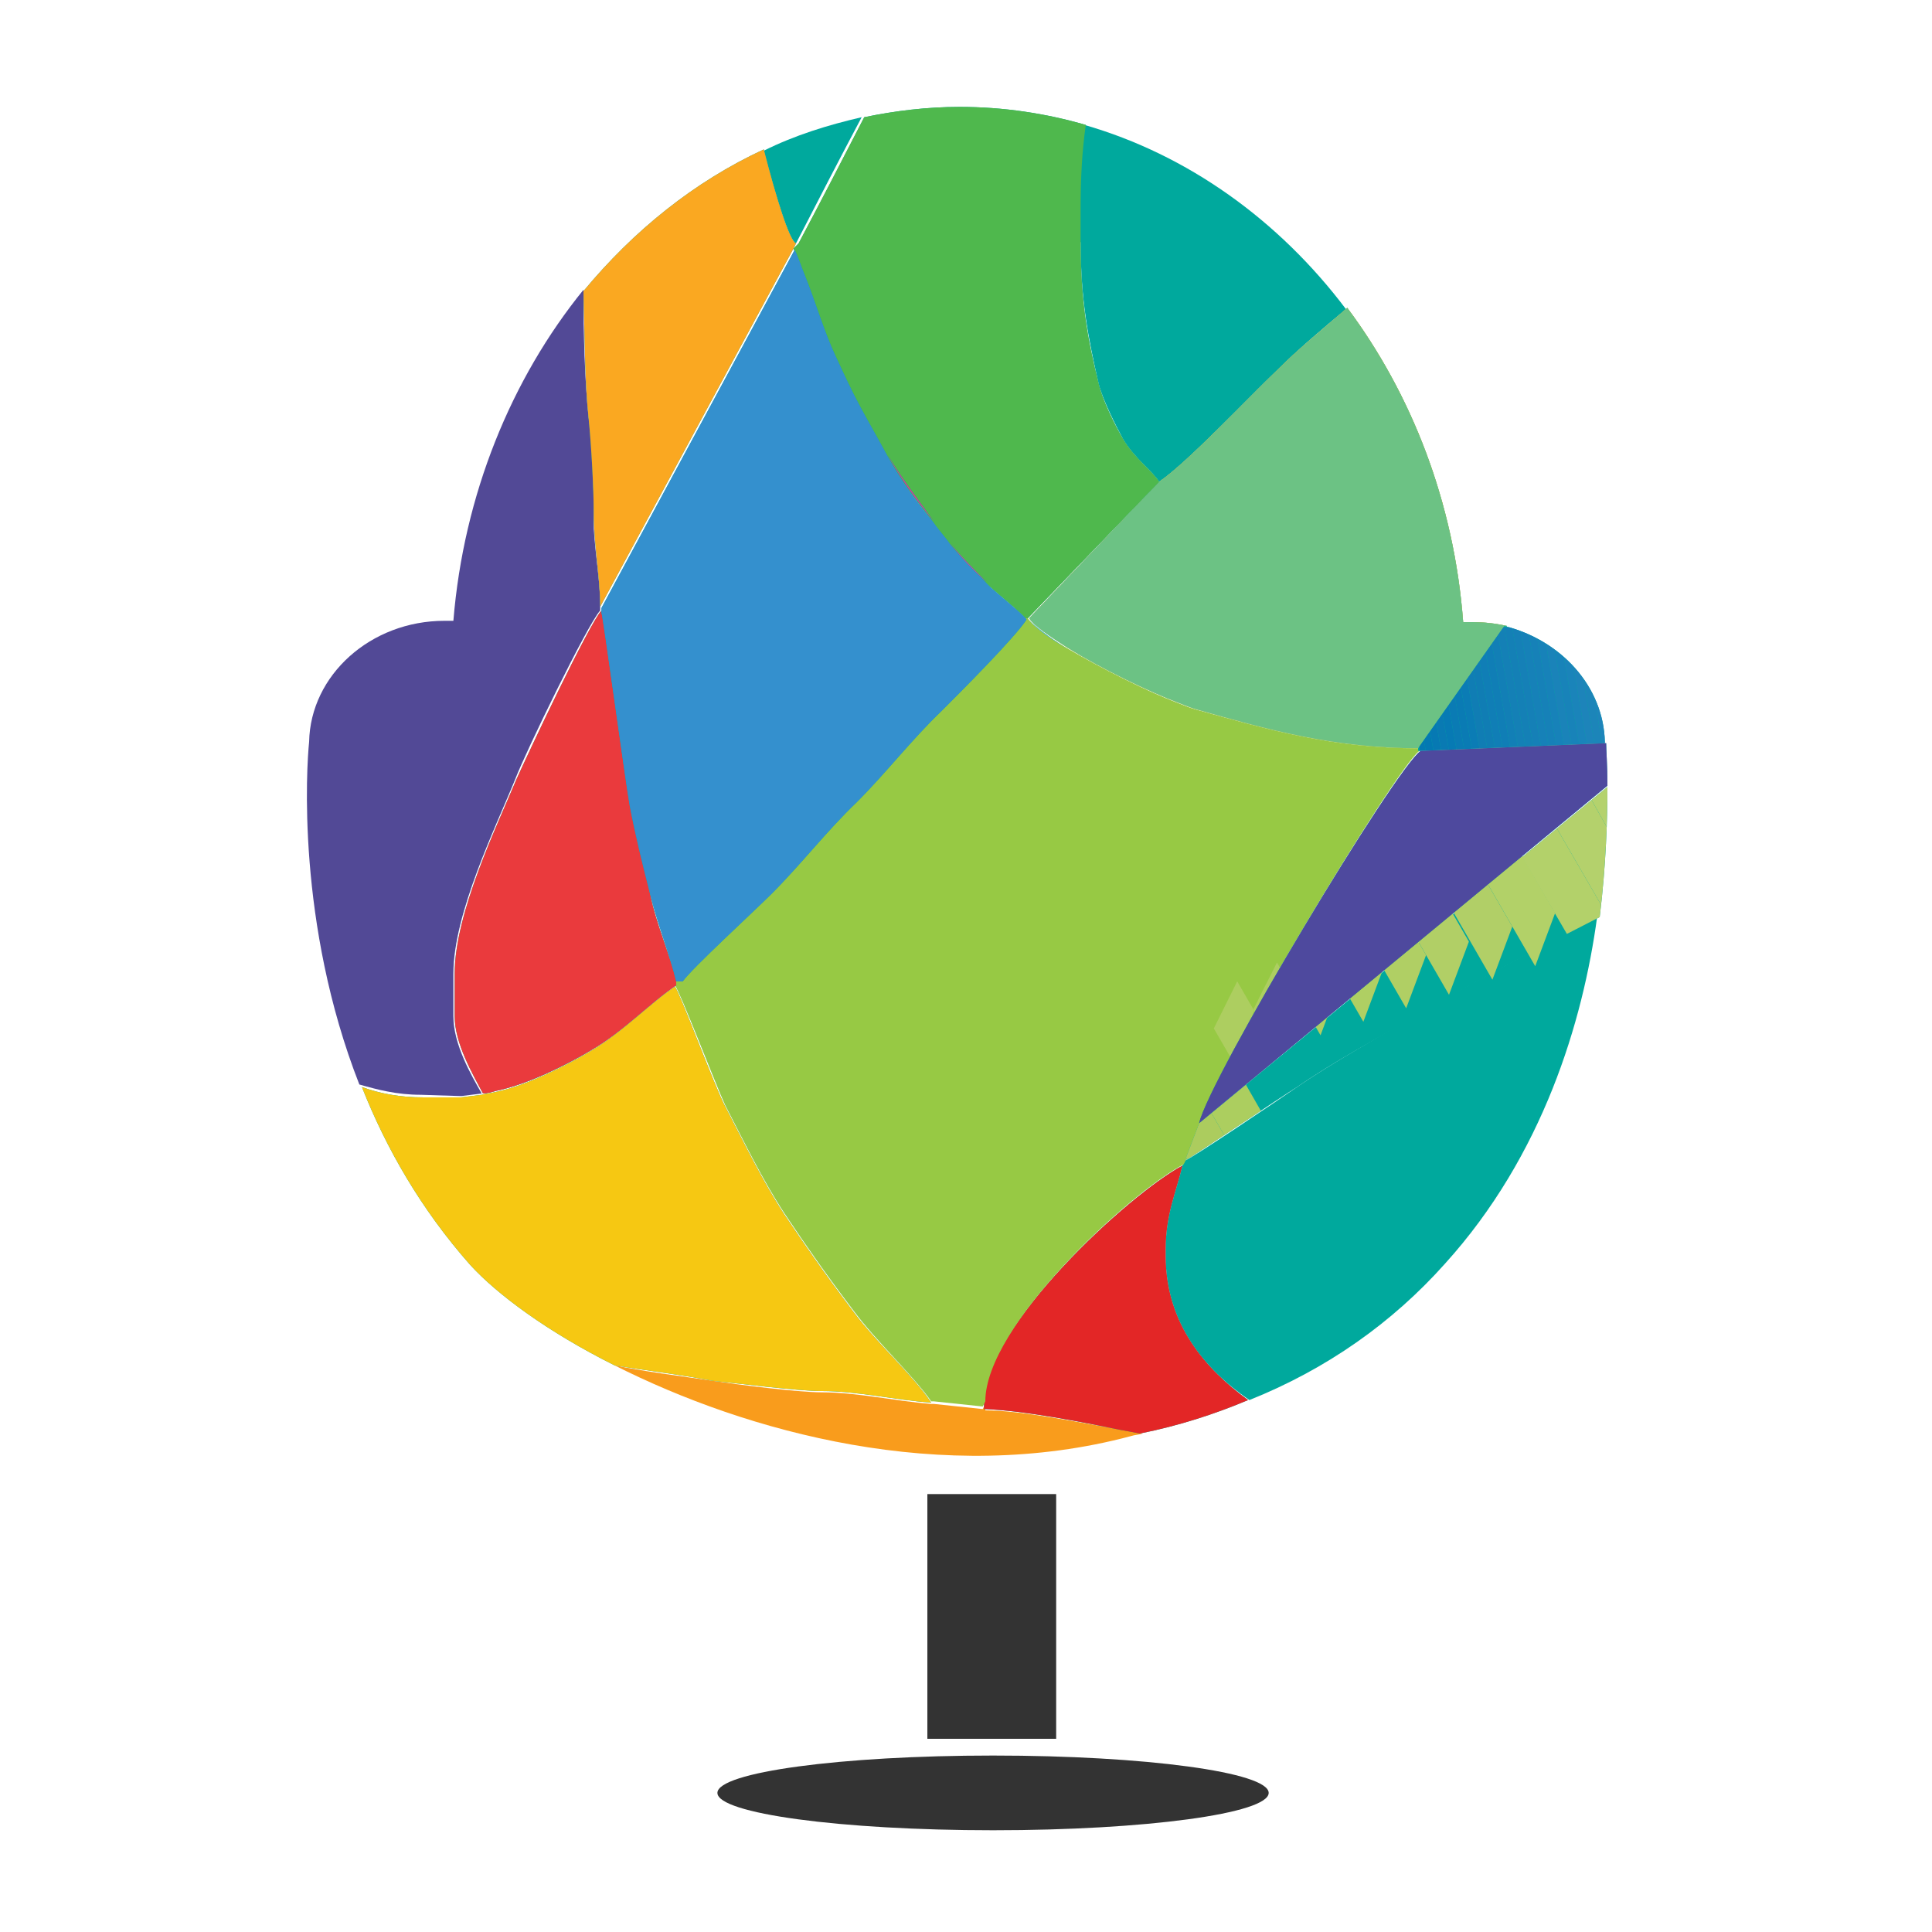 <?xml version="1.0" encoding="utf-8"?>
<!-- Generator: Adobe Illustrator 18.1.0, SVG Export Plug-In . SVG Version: 6.00 Build 0)  -->
<svg version="1.1" id="Layer_1" xmlns="http://www.w3.org/2000/svg" xmlns:xlink="http://www.w3.org/1999/xlink" x="0px" y="0px"
	 viewBox="0 0 150 150" enable-background="new 0 0 150 150" xml:space="preserve">
<g>
	<g>
		<rect x="72" y="116" fill="#333333" width="10" height="19"/>
	</g>
	<g>
		<ellipse fill="#333333" cx="77.1" cy="139.2" rx="21.4" ry="2.9"/>
	</g>
	<g>
		<g>
			<path fill="#00A99D" d="M45.8,81.6c-1.7,0.9-4.8,2.6-7.3,3.1C41,84.2,44.1,82.6,45.8,81.6z"/>
		</g>
		<g>
			<path fill="#00A99D" d="M61.8,18.9c1.7-3.3,3.4-6.6,5.1-9.8c-2.6,0.6-5.2,1.4-7.6,2.6C60.3,15.5,61.3,18.7,61.8,18.9z"/>
		</g>
		<g>
			<path fill="#524996" d="M35.8,85.1l1.6-0.2c-0.8-1.4-2.2-3.8-2.2-6v-3.3c0-4.7,3.3-11.4,4.8-15.1c0.8-2.1,5.6-12,6.6-13.1v-0.4
				c0-2.3-0.6-5-0.5-7.2c0-1.9-0.1-5.5-0.4-7.4c-0.3-2.8-0.4-6.4-0.4-9.9c-5.6,6.9-9.3,15.9-10.1,25.7h-0.7
				c-5.7,0-10.4,4.2-10.5,9.4c-0.2,1.9-1,14.1,3.9,26.6c1.4,0.4,2.9,0.8,4.8,0.8L35.8,85.1z"/>
		</g>
		<g>
			<path fill="#00A99D" d="M83.9,18.8c0,4.5,0.6,7.5,1.4,11c0.3,1.2,1.3,3.2,1.9,4.3c0.9,1.5,2.2,2.4,2.8,3.3c2.1-1.4,7-6.6,9.1-8.6
				c1.7-1.7,3.5-3.2,5.4-4.8C99.3,17.1,92.2,12,84.2,9.7c-0.2,2-0.4,4.1-0.4,6.4V18.8z"/>
		</g>
		<g>
			<path fill="#00A99D" d="M66.8,31.5c-0.7-1.3-1.3-2.6-1.9-3.9c-0.9-1.9-1.6-4.3-2.4-6.3c0.8,2.1,1.5,4.4,2.4,6.3
				C65.5,29,66.1,30.3,66.8,31.5z"/>
		</g>
		<g>
			<path fill="#F99C1C" d="M76.5,109.5v-0.5l-0.2,0.4l-3.8-0.4h-0.2c-2.7-0.2-5.7-0.9-8.5-0.9c-1.9,0-6.5-0.6-8.5-0.9
				c-2.7-0.4-5.2-0.7-7.6-1.2c10.3,5.2,25.5,9.4,40.1,5.5c0.3-0.1,0.6-0.1,0.9-0.2c-0.5-0.1-1.1-0.2-1.6-0.3
				C84,110.5,79.4,109.5,76.5,109.5z"/>
		</g>
		<g>
			<path fill="#00A99D" d="M100.7,84.4c-1,0.7-8.4,5.7-8.7,5.7l-0.2,0.4c-0.5,2.1-1.3,3.8-1.3,6.5v0.5c0,5.2,3,8.8,6.5,11.2
				c6-2.4,11.1-6,15.2-10.6c7.6-8.4,10.7-18.8,11.8-26.9c-4.8,2.5-9.7,5.1-14.3,7.7C106.8,80.7,103.6,82.4,100.7,84.4z"/>
		</g>
		<g>
			<path fill="#00A99D" d="M79.7,48c-0.4-0.5-1.9-1.7-2.8-2.5C77.8,46.3,79.3,47.5,79.7,48z"/>
		</g>
		<g>
			<path fill="#00A99D" d="M63.8,108c2.8,0,5.7,0.7,8.5,0.9c-1.4-2.1-4.3-4.7-6-7c-1.9-2.5-3.6-4.9-5.4-7.6
				c-1.7-2.6-3.1-5.5-4.6-8.4c-0.8-1.5-3.5-8.8-3.9-9.3c-2.2,1.5-4.1,3.6-6.7,5.1c-1.7,1-4.8,2.6-7.3,3.1c-0.4,0.1-0.7,0.1-1,0.2
				l-1.6,0.2l-2.9,0c-1.9,0-3.4-0.3-4.8-0.8c1.9,4.8,4.6,9.5,8.4,13.8c2.1,2.3,6,5.2,11.2,7.8c2.4,0.4,5,0.7,7.6,1.2
				C57.3,107.4,61.9,108,63.8,108z"/>
		</g>
		<g>
			<path fill="#F6C812" d="M63.8,108c2.8,0,5.7,0.7,8.5,0.9c-1.4-2.1-4.3-4.7-6-7c-1.9-2.5-3.6-4.9-5.4-7.6
				c-1.7-2.6-3.1-5.5-4.6-8.4c-0.8-1.5-3.5-8.8-3.9-9.3c-2.2,1.5-4.1,3.6-6.7,5.1c-1.7,1-4.8,2.6-7.3,3.1c-0.4,0.1-0.7,0.1-1,0.2
				l-1.6,0.2l-2.9,0c-1.9,0-3.4-0.3-4.8-0.8c1.9,4.8,4.6,9.5,8.4,13.8c2.1,2.3,6,5.2,11.2,7.8c2.4,0.4,5,0.7,7.6,1.2
				C57.3,107.4,61.9,108,63.8,108z"/>
		</g>
		<g>
			<path fill="#00A99D" d="M82.9,50.4c2.6,1.6,6.3,3.4,8.7,4.3C89.2,53.8,85.6,52,82.9,50.4z"/>
		</g>
		<g>
			<g>
				<defs>
					<path id="SVGID_1_" d="M82.9,50.4c2.6,1.6,6.3,3.4,8.7,4.3C89.2,53.8,85.6,52,82.9,50.4z"/>
				</defs>
				<clipPath id="SVGID_2_">
					<use xlink:href="#SVGID_1_"  overflow="visible"/>
				</clipPath>
				<rect x="82.9" y="50.4" clip-path="url(#SVGID_2_)" fill="#F7C246" width="8.7" height="0.2"/>
				<rect x="82.9" y="50.5" clip-path="url(#SVGID_2_)" fill="#F7C248" width="8.7" height="0.7"/>
				<rect x="82.9" y="51.2" clip-path="url(#SVGID_2_)" fill="#F8C349" width="8.7" height="0.7"/>
				<rect x="82.9" y="51.9" clip-path="url(#SVGID_2_)" fill="#F9C44A" width="8.7" height="0.7"/>
				<rect x="82.9" y="52.6" clip-path="url(#SVGID_2_)" fill="#F9C44C" width="8.7" height="0.7"/>
				<rect x="82.9" y="53.2" clip-path="url(#SVGID_2_)" fill="#F9C54D" width="8.7" height="0.7"/>
				<rect x="82.9" y="53.9" clip-path="url(#SVGID_2_)" fill="#F9C64E" width="8.7" height="0.7"/>
				<rect x="82.9" y="54.6" clip-path="url(#SVGID_2_)" fill="#F9C750" width="8.7" height="0.1"/>
			</g>
		</g>
		<g>
			<path fill="#00A99D" d="M90.5,97.5V97c0-2.7,0.8-4.4,1.3-6.5c-4.1,2.2-15.4,12.5-15.4,18.4v0.5c3,0.1,7.6,1,10.5,1.6
				c0.6,0.1,1.1,0.2,1.6,0.3c3-0.6,5.8-1.5,8.4-2.6C93.6,106.3,90.5,102.8,90.5,97.5z"/>
		</g>
		<g>
			<path fill="#E32626" d="M90.5,97.5V97c0-2.7,0.8-4.4,1.3-6.5c-4.1,2.2-15.4,12.5-15.4,18.4v0.5c3,0.1,7.6,1,10.5,1.6
				c0.6,0.1,1.1,0.2,1.6,0.3c3-0.6,5.8-1.5,8.4-2.6C93.6,106.3,90.5,102.8,90.5,97.5z"/>
		</g>
		<g>
			<polygon fill="#00A99D" points="90,37.4 79.9,48 79.9,48 			"/>
		</g>
		<g>
			<g>
				<defs>
					<polygon id="SVGID_3_" points="90,37.4 79.9,48 79.9,48 					"/>
				</defs>
				<clipPath id="SVGID_4_">
					<use xlink:href="#SVGID_3_"  overflow="visible"/>
				</clipPath>
				<polygon clip-path="url(#SVGID_4_)" fill="#EC9F33" points="81.3,37.4 79.9,40.5 79.9,37.4 				"/>
				<polygon clip-path="url(#SVGID_4_)" fill="#ECA033" points="83.3,37.4 79.9,45 79.9,40.5 81.3,37.4 				"/>
				<polygon clip-path="url(#SVGID_4_)" fill="#EDA134" points="85.3,37.4 80.5,48 79.9,48 79.9,45 83.3,37.4 				"/>
				<polygon clip-path="url(#SVGID_4_)" fill="#EDA235" points="87.2,37.4 82.5,48 80.5,48 85.3,37.4 				"/>
				<polygon clip-path="url(#SVGID_4_)" fill="#EEA435" points="89.2,37.4 84.5,48 82.5,48 87.2,37.4 				"/>
				<polygon clip-path="url(#SVGID_4_)" fill="#EEA436" points="90,40 86.4,48 84.5,48 89.2,37.4 90,37.4 				"/>
				<polygon clip-path="url(#SVGID_4_)" fill="#EEA538" points="90,44.5 88.4,48 86.4,48 90,40 				"/>
				<polygon clip-path="url(#SVGID_4_)" fill="#EEA638" points="88.4,48 90,44.5 90,48 				"/>
			</g>
		</g>
		<g>
			<path fill="#00A99D" d="M90,37.4L79.9,48c0.4,0.6,1.6,1.4,3,2.3c2.6,1.6,6.3,3.4,8.7,4.3c0.5,0.2,1,0.4,1.4,0.5
				c5.3,1.5,10.5,3,17.3,3l6.7-9.5c-0.9-0.2-1.8-0.3-2.7-0.3h-0.7c-0.7-9.3-4-17.7-9-24.4c-1.8,1.6-3.7,3.1-5.4,4.8
				C97,30.8,92.1,36,90,37.4z"/>
		</g>
		<g>
			<g>
				<defs>
					<path id="SVGID_5_" d="M90,37.4L79.9,48c0.4,0.6,1.6,1.4,3,2.3c2.6,1.6,6.3,3.4,8.7,4.3c0.5,0.2,1,0.4,1.4,0.5
						c5.3,1.5,10.5,3,17.3,3l6.7-9.5c-0.9-0.2-1.8-0.3-2.7-0.3h-0.7c-0.7-9.3-4-17.7-9-24.4c-1.8,1.6-3.7,3.1-5.4,4.8
						C97,30.8,92.1,36,90,37.4z"/>
				</defs>
				<clipPath id="SVGID_6_">
					<use xlink:href="#SVGID_5_"  overflow="visible"/>
				</clipPath>
				<rect x="79.9" y="23.9" clip-path="url(#SVGID_6_)" fill="#F3AF23" width="37" height="2.3"/>
				<rect x="79.9" y="26.2" clip-path="url(#SVGID_6_)" fill="#F3AF23" width="37" height="0.7"/>
				<rect x="79.9" y="26.9" clip-path="url(#SVGID_6_)" fill="#F3AF23" width="37" height="0.7"/>
				<rect x="79.9" y="27.5" clip-path="url(#SVGID_6_)" fill="#F3B024" width="37" height="0.7"/>
				<rect x="79.9" y="28.2" clip-path="url(#SVGID_6_)" fill="#F3B025" width="37" height="0.7"/>
				<rect x="79.9" y="28.9" clip-path="url(#SVGID_6_)" fill="#F3B025" width="37" height="0.7"/>
				<rect x="79.9" y="29.6" clip-path="url(#SVGID_6_)" fill="#F3B126" width="37" height="0.7"/>
				<rect x="79.9" y="30.2" clip-path="url(#SVGID_6_)" fill="#F3B127" width="37" height="0.7"/>
				<rect x="79.9" y="30.9" clip-path="url(#SVGID_6_)" fill="#F4B227" width="37" height="0.7"/>
				<rect x="79.9" y="31.6" clip-path="url(#SVGID_6_)" fill="#F4B228" width="37" height="0.7"/>
				<rect x="79.9" y="32.3" clip-path="url(#SVGID_6_)" fill="#F5B229" width="37" height="0.7"/>
				<rect x="79.9" y="33" clip-path="url(#SVGID_6_)" fill="#F5B22A" width="37" height="0.7"/>
				<rect x="79.9" y="33.6" clip-path="url(#SVGID_6_)" fill="#F4B42B" width="37" height="0.7"/>
				<rect x="79.9" y="34.3" clip-path="url(#SVGID_6_)" fill="#F4B42B" width="37" height="0.7"/>
				<rect x="79.9" y="35" clip-path="url(#SVGID_6_)" fill="#F4B42D" width="37" height="0.7"/>
				<rect x="79.9" y="35.7" clip-path="url(#SVGID_6_)" fill="#F4B42E" width="37" height="0.7"/>
				<rect x="79.9" y="36.3" clip-path="url(#SVGID_6_)" fill="#F5B52E" width="37" height="0.7"/>
				<rect x="79.9" y="37" clip-path="url(#SVGID_6_)" fill="#F5B530" width="37" height="0.7"/>
				<rect x="79.9" y="37.7" clip-path="url(#SVGID_6_)" fill="#F5B731" width="37" height="0.7"/>
				<rect x="79.9" y="38.4" clip-path="url(#SVGID_6_)" fill="#F5B632" width="37" height="0.7"/>
				<rect x="79.9" y="39" clip-path="url(#SVGID_6_)" fill="#F5B833" width="37" height="0.7"/>
				<rect x="79.9" y="39.7" clip-path="url(#SVGID_6_)" fill="#F5B834" width="37" height="0.7"/>
				<rect x="79.9" y="40.4" clip-path="url(#SVGID_6_)" fill="#F4B835" width="37" height="0.7"/>
				<rect x="79.9" y="41.1" clip-path="url(#SVGID_6_)" fill="#F5BA36" width="37" height="0.7"/>
				<rect x="79.9" y="41.7" clip-path="url(#SVGID_6_)" fill="#F5B938" width="37" height="0.7"/>
				<rect x="79.9" y="42.4" clip-path="url(#SVGID_6_)" fill="#F6BB39" width="37" height="0.7"/>
				<rect x="79.9" y="43.1" clip-path="url(#SVGID_6_)" fill="#F6BB3A" width="37" height="0.7"/>
				<rect x="79.9" y="43.8" clip-path="url(#SVGID_6_)" fill="#F6BB3B" width="37" height="0.7"/>
				<rect x="79.9" y="44.4" clip-path="url(#SVGID_6_)" fill="#F6BC3C" width="37" height="0.7"/>
				<rect x="79.9" y="45.1" clip-path="url(#SVGID_6_)" fill="#F6BC3D" width="37" height="0.7"/>
				<rect x="79.9" y="45.8" clip-path="url(#SVGID_6_)" fill="#F6BE3E" width="37" height="0.7"/>
				<rect x="79.9" y="46.5" clip-path="url(#SVGID_6_)" fill="#F7BF40" width="37" height="0.7"/>
				<rect x="79.9" y="47.1" clip-path="url(#SVGID_6_)" fill="#F7BF41" width="37" height="0.7"/>
				<rect x="79.9" y="47.8" clip-path="url(#SVGID_6_)" fill="#F7BF42" width="37" height="0.7"/>
				<rect x="79.9" y="48.5" clip-path="url(#SVGID_6_)" fill="#F7C043" width="37" height="0.7"/>
				<rect x="79.9" y="49.2" clip-path="url(#SVGID_6_)" fill="#F7C045" width="37" height="0.7"/>
				<rect x="79.9" y="49.9" clip-path="url(#SVGID_6_)" fill="#F7C246" width="37" height="0.7"/>
				<rect x="79.9" y="50.5" clip-path="url(#SVGID_6_)" fill="#F7C248" width="37" height="0.7"/>
				<rect x="79.9" y="51.2" clip-path="url(#SVGID_6_)" fill="#F8C349" width="37" height="0.7"/>
				<rect x="79.9" y="51.9" clip-path="url(#SVGID_6_)" fill="#F9C44A" width="37" height="0.7"/>
				<rect x="79.9" y="52.6" clip-path="url(#SVGID_6_)" fill="#F9C44C" width="37" height="0.7"/>
				<rect x="79.9" y="53.2" clip-path="url(#SVGID_6_)" fill="#F9C54D" width="37" height="0.7"/>
				<rect x="79.9" y="53.9" clip-path="url(#SVGID_6_)" fill="#F9C64E" width="37" height="0.7"/>
				<rect x="79.9" y="54.6" clip-path="url(#SVGID_6_)" fill="#F9C750" width="37" height="0.7"/>
				<rect x="79.9" y="55.3" clip-path="url(#SVGID_6_)" fill="#FAC751" width="37" height="0.7"/>
				<rect x="79.9" y="55.9" clip-path="url(#SVGID_6_)" fill="#FAC852" width="37" height="0.7"/>
				<rect x="79.9" y="56.6" clip-path="url(#SVGID_6_)" fill="#FAC953" width="37" height="0.7"/>
				<rect x="79.9" y="57.3" clip-path="url(#SVGID_6_)" fill="#FAC953" width="37" height="0.7"/>
				<rect x="79.9" y="58" clip-path="url(#SVGID_6_)" fill="#FBCA55" width="37" height="0.2"/>
			</g>
		</g>
		<g>
			<path fill="#6CC284" d="M90,37.4L79.9,48c0.4,0.6,1.6,1.4,3,2.3c2.6,1.6,6.3,3.4,8.7,4.3c0.5,0.2,1,0.4,1.4,0.5
				c5.3,1.5,10.5,3,17.3,3l6.7-9.5c-0.9-0.2-1.8-0.3-2.7-0.3h-0.7c-0.7-9.3-4-17.7-9-24.4c-1.8,1.6-3.7,3.1-5.4,4.8
				C97,30.8,92.1,36,90,37.4z"/>
		</g>
		<g>
			<path fill="#97C944" d="M110.2,58.3v-0.2c-6.8,0-11.9-1.5-17.3-3c-0.4-0.1-0.9-0.3-1.4-0.5c-2.4-0.9-6-2.7-8.7-4.3
				c-1.5-0.9-2.6-1.7-3-2.3h-0.2c-0.9,1.4-5.2,5.7-6.6,7.1c-2.3,2.3-4.3,4.8-6.6,7.1c-2.3,2.3-4.3,4.9-6.6,7.1
				c-1.3,1.3-6.2,5.8-6.9,6.8h-0.5v0.4c0.4,0.5,3.2,7.8,3.9,9.3c1.5,2.9,2.9,5.8,4.6,8.4c1.8,2.7,3.5,5.1,5.4,7.6c1.7,2.3,4.6,5,6,7
				h0.2l3.8,0.4l0.2-0.4c0-5.9,11.2-16.2,15.4-18.4l0.2-0.4l1.1-2.9C93.9,83.7,108.3,59.7,110.2,58.3z"/>
		</g>
		<g>
			<path fill="#36B2C0" d="M82.9,50.4c-1.5-0.9-2.6-1.7-3-2.3h0C80.3,48.6,81.5,49.5,82.9,50.4z"/>
		</g>
		<g>
			<path fill="#00A99D" d="M50.5,69.5c-0.5-2.3-1.1-4.8-1.6-7.1c-0.3-1.5-2.1-14.8-2.2-15c-1,1.1-5.7,11.1-6.6,13.1
				c-1.5,3.6-4.8,10.4-4.8,15.1v3.3c0,2.1,1.4,4.5,2.2,6c0.3,0,0.7-0.1,1-0.2c2.5-0.5,5.6-2.1,7.3-3.1c2.6-1.5,4.5-3.6,6.7-5.1v-0.4
				C52,74.1,50.9,71.6,50.5,69.5z"/>
		</g>
		<g>
			<path fill="#EA3A3D" d="M50.5,69.5c-0.5-2.3-1.1-4.8-1.6-7.1c-0.3-1.5-2.1-14.8-2.2-15c-1,1.1-5.7,11.1-6.6,13.1
				c-1.5,3.6-4.8,10.4-4.8,15.1v3.3c0,2.1,1.4,4.5,2.2,6c0.3,0,0.7-0.1,1-0.2c2.5-0.5,5.6-2.1,7.3-3.1c2.6-1.5,4.5-3.6,6.7-5.1v-0.4
				C52,74.1,50.9,71.6,50.5,69.5z"/>
		</g>
		<g>
			<path fill="#00A99D" d="M61.6,19.3c0.3,0.6,0.6,1.3,0.8,2c0.8,2.1,1.5,4.4,2.4,6.3c0.6,1.4,1.3,2.7,1.9,3.9
				c0.7,1.3,1.4,2.5,2.1,3.8c1.1,2,2.3,3.5,3.6,5.2c0.4,0.5,0.8,1.1,1.3,1.7c0.7,1,1.9,2.2,2.8,3c0.1,0.1,0.2,0.2,0.3,0.3
				c0.9,0.8,2.4,2,2.8,2.5h0.2L90,37.4c-0.6-0.9-1.9-1.8-2.8-3.3c-0.6-1-1.6-3-1.9-4.3c-0.9-3.6-1.4-6.5-1.4-11v-2.7
				c0-2.2,0.1-4.3,0.4-6.4c-3.1-0.9-6.4-1.4-9.8-1.4c-2.5,0-5,0.3-7.4,0.8c-1.7,3.3-3.4,6.6-5.1,9.8L61.6,19.3z"/>
		</g>
		<g>
			<path fill="#4FB84D" d="M61.6,19.3c0.3,0.6,0.6,1.3,0.8,2c0.8,2.1,1.5,4.4,2.4,6.3c0.6,1.4,1.3,2.7,1.9,3.9
				c0.7,1.3,1.4,2.5,2.1,3.8c1.1,2,2.3,3.5,3.6,5.2c0.4,0.5,0.8,1.1,1.3,1.7c0.7,1,1.9,2.2,2.8,3c0.1,0.1,0.2,0.2,0.3,0.3
				c0.9,0.8,2.4,2,2.8,2.5h0.2L90,37.4c-0.6-0.9-1.9-1.8-2.8-3.3c-0.6-1-1.6-3-1.9-4.3c-0.9-3.6-1.4-6.5-1.4-11v-2.7
				c0-2.2,0.1-4.3,0.4-6.4c-3.1-0.9-6.4-1.4-9.8-1.4c-2.5,0-5,0.3-7.4,0.8c-1.7,3.3-3.4,6.6-5.1,9.8L61.6,19.3z"/>
		</g>
		<g>
			<path fill="#00A99D" d="M110.2,58.3l14.4-0.6c0,0,0,0,0-0.1c-0.1-4.3-3.4-7.9-7.8-9l-6.7,9.5V58.3z"/>
		</g>
		<g>
			<g>
				<defs>
					<path id="SVGID_7_" d="M110.2,58.3l14.4-0.6c0,0,0,0,0-0.1c-0.1-4.3-3.4-7.9-7.8-9l-6.7,9.5V58.3z"/>
				</defs>
				<clipPath id="SVGID_8_">
					<use xlink:href="#SVGID_7_"  overflow="visible"/>
				</clipPath>
				<polygon clip-path="url(#SVGID_8_)" fill="#0379B2" points="110.2,55.6 110.7,58.3 110.2,58.3 				"/>
				<polygon clip-path="url(#SVGID_8_)" fill="#0379B2" points="110.2,52.2 111.3,58.3 110.7,58.3 110.2,55.6 				"/>
				<polygon clip-path="url(#SVGID_8_)" fill="#0679B3" points="110.2,48.8 111.9,58.3 111.3,58.3 110.2,52.2 				"/>
				<polygon clip-path="url(#SVGID_8_)" fill="#097AB3" points="110.8,48.7 112.5,58.3 111.9,58.3 110.2,48.8 110.2,48.7 				"/>
				<polygon clip-path="url(#SVGID_8_)" fill="#077AB4" points="111.4,48.7 113.1,58.3 112.5,58.3 110.8,48.7 				"/>
				<polygon clip-path="url(#SVGID_8_)" fill="#0A7BB4" points="112,48.7 113.7,58.3 113.1,58.3 111.4,48.7 				"/>
				<polygon clip-path="url(#SVGID_8_)" fill="#0A7BB4" points="112.6,48.7 114.3,58.3 113.7,58.3 112,48.7 				"/>
				<polygon clip-path="url(#SVGID_8_)" fill="#0B7CB5" points="113.2,48.7 114.9,58.3 114.3,58.3 112.6,48.7 				"/>
				<polygon clip-path="url(#SVGID_8_)" fill="#107DB4" points="113.8,48.7 115.5,58.3 114.9,58.3 113.2,48.7 				"/>
				<polygon clip-path="url(#SVGID_8_)" fill="#107DB4" points="114.4,48.7 116.1,58.3 115.5,58.3 113.8,48.7 				"/>
				<polygon clip-path="url(#SVGID_8_)" fill="#107EB6" points="115,48.7 116.7,58.3 116.1,58.3 114.4,48.7 				"/>
				<polygon clip-path="url(#SVGID_8_)" fill="#107EB6" points="115.6,48.7 117.3,58.3 116.7,58.3 115,48.7 				"/>
				<polygon clip-path="url(#SVGID_8_)" fill="#127FB6" points="116.2,48.7 117.9,58.3 117.3,58.3 115.6,48.7 				"/>
				<polygon clip-path="url(#SVGID_8_)" fill="#1480B6" points="116.8,48.7 118.5,58.3 117.9,58.3 116.2,48.7 				"/>
				<polygon clip-path="url(#SVGID_8_)" fill="#1480B6" points="117.4,48.7 119.1,58.3 118.5,58.3 116.8,48.7 				"/>
				<polygon clip-path="url(#SVGID_8_)" fill="#1580B7" points="118,48.7 119.7,58.3 119.1,58.3 117.4,48.7 				"/>
				<polygon clip-path="url(#SVGID_8_)" fill="#1681B8" points="118.6,48.7 120.3,58.3 119.7,58.3 118,48.7 				"/>
				<polygon clip-path="url(#SVGID_8_)" fill="#1681B8" points="119.2,48.7 120.9,58.3 120.3,58.3 118.6,48.7 				"/>
				<polygon clip-path="url(#SVGID_8_)" fill="#1782B9" points="119.8,48.7 121.5,58.3 120.9,58.3 119.2,48.7 				"/>
				<polygon clip-path="url(#SVGID_8_)" fill="#1A83B9" points="120.4,48.7 122.1,58.3 121.5,58.3 119.8,48.7 				"/>
				<polygon clip-path="url(#SVGID_8_)" fill="#1883B9" points="121,48.7 122.7,58.3 122.1,58.3 120.4,48.7 				"/>
				<polygon clip-path="url(#SVGID_8_)" fill="#1A84BA" points="121.6,48.7 123.3,58.3 122.7,58.3 121,48.7 				"/>
				<polygon clip-path="url(#SVGID_8_)" fill="#1D84BA" points="122.2,48.7 123.9,58.3 123.3,58.3 121.6,48.7 				"/>
				<polygon clip-path="url(#SVGID_8_)" fill="#1C85B9" points="122.8,48.7 124.5,58.3 123.9,58.3 122.2,48.7 				"/>
				<polygon clip-path="url(#SVGID_8_)" fill="#1E85BB" points="123.4,48.7 124.7,55.7 124.7,58.3 124.5,58.3 122.8,48.7 				"/>
				<polygon clip-path="url(#SVGID_8_)" fill="#1F87BB" points="124,48.7 124.7,52.3 124.7,55.7 123.4,48.7 				"/>
				<polygon clip-path="url(#SVGID_8_)" fill="#1E87BA" points="124.6,48.7 124.7,48.9 124.7,52.3 124,48.7 				"/>
				<polygon clip-path="url(#SVGID_8_)" fill="#2187BC" points="124.7,48.9 124.6,48.7 124.7,48.7 				"/>
			</g>
		</g>
		<g>
			<path fill="#00A99D" d="M124.8,61.1L93.1,87.2L92,90.1c0.3-0.1,7.7-5.1,8.7-5.7c2.9-2,6.1-3.7,9.2-5.5c4.6-2.7,9.4-5.2,14.3-7.7
				C124.7,67.1,124.8,63.5,124.8,61.1z"/>
		</g>
		<g>
			<g>
				<defs>
					<path id="SVGID_9_" d="M124.8,61.1L93.1,87.2L92,90.1c0.3-0.1,7.7-5.1,8.7-5.7c2.9-2,6.1-3.7,9.2-5.5c4.6-2.7,9.4-5.2,14.3-7.7
						C124.7,67.1,124.8,63.5,124.8,61.1z"/>
				</defs>
				<clipPath id="SVGID_10_">
					<use xlink:href="#SVGID_9_"  overflow="visible"/>
				</clipPath>
				<polygon clip-path="url(#SVGID_10_)" fill="#ABCD5D" points="92,89.7 92.2,90.1 92,90.1 				"/>
				<polygon clip-path="url(#SVGID_10_)" fill="#ACCC5E" points="92,82.9 96.2,90.1 92.2,90.1 92,89.7 				"/>
				<polygon clip-path="url(#SVGID_10_)" fill="#ACCE5F" points="92,77.3 92.6,77 99.3,88.7 96.8,90.1 96.2,90.1 92,82.9 				"/>
				
					<rect x="95.7" y="75.2" transform="matrix(-0.866 0.5 -0.5 -0.866 222.781 104.285)" clip-path="url(#SVGID_10_)" fill="#ADCE60" width="3.4" height="13.5"/>
				
					<rect x="98.7" y="73.5" transform="matrix(-0.866 0.5 -0.5 -0.866 227.469 99.597)" clip-path="url(#SVGID_10_)" fill="#ADCE61" width="3.4" height="13.5"/>
				
					<rect x="101.6" y="71.8" transform="matrix(-0.866 0.5 -0.5 -0.866 232.157 94.91)" clip-path="url(#SVGID_10_)" fill="#AECE63" width="3.4" height="13.5"/>
				
					<rect x="104.6" y="70.1" transform="matrix(-0.866 0.5 -0.5 -0.866 236.844 90.222)" clip-path="url(#SVGID_10_)" fill="#AFCF63" width="3.4" height="13.5"/>
				
					<rect x="107.6" y="68.4" transform="matrix(-0.866 0.5 -0.5 -0.866 241.532 85.534)" clip-path="url(#SVGID_10_)" fill="#B0CF64" width="3.4" height="13.5"/>
				
					<rect x="110.6" y="66.7" transform="matrix(-0.866 0.5 -0.5 -0.866 246.22 80.846)" clip-path="url(#SVGID_10_)" fill="#B1CF66" width="3.4" height="13.5"/>
				
					<rect x="113.5" y="64.9" transform="matrix(-0.866 0.5 -0.5 -0.866 250.908 76.159)" clip-path="url(#SVGID_10_)" fill="#B1CF67" width="3.4" height="13.5"/>
				
					<rect x="116.5" y="63.2" transform="matrix(-0.866 0.5 -0.5 -0.866 255.595 71.471)" clip-path="url(#SVGID_10_)" fill="#B2D168" width="3.4" height="13.5"/>
				<polygon clip-path="url(#SVGID_10_)" fill="#B3D16A" points="116.3,63.3 119.3,61.6 124.8,71.1 124.8,74 123.1,75 				"/>
				<polygon clip-path="url(#SVGID_10_)" fill="#B4D16C" points="119.3,61.6 120.1,61.1 123,61.1 124.8,64.3 124.8,71.1 				"/>
				<polygon clip-path="url(#SVGID_10_)" fill="#B4D26D" points="124.8,64.3 123,61.1 124.8,61.1 				"/>
			</g>
		</g>
		<g>
			<path fill="#00A99D" d="M45.7,32.5c0.2,1.9,0.4,5.5,0.4,7.4c0,2.3,0.5,5,0.5,7.2l15-27.8l0.2-0.4c-0.5-0.2-1.5-3.4-2.5-7.3
				c-5.4,2.5-10.1,6.3-14,11C45.4,26.1,45.4,29.7,45.7,32.5z"/>
		</g>
		<g>
			<path fill="#FAA821" d="M45.7,32.5c0.2,1.9,0.4,5.5,0.4,7.4c0,2.3,0.5,5,0.5,7.2l15-27.8l0.2-0.4c-0.5-0.2-1.5-3.4-2.5-7.3
				c-5.4,2.5-10.1,6.3-14,11C45.4,26.1,45.4,29.7,45.7,32.5z"/>
		</g>
		<g>
			<path fill="#00A99D" d="M50.5,69.5c0.5,2.1,1.5,4.6,2,6.7H53c0.7-1,5.6-5.5,6.9-6.8c2.3-2.3,4.3-4.9,6.6-7.1
				c2.3-2.3,4.3-4.9,6.6-7.1c1.4-1.4,5.7-5.7,6.6-7.1c-0.4-0.5-1.9-1.7-2.8-2.5c-0.1-0.1-0.2-0.2-0.3-0.3c-0.8-0.9-2.1-2.1-2.8-3
				c-0.4-0.6-0.9-1.1-1.3-1.7c-1.3-1.6-2.5-3.2-3.6-5.2c-0.7-1.3-1.4-2.5-2.1-3.8c-0.7-1.3-1.3-2.6-1.9-3.9
				c-0.9-1.9-1.6-4.3-2.4-6.3c-0.3-0.7-0.5-1.4-0.8-2l-15,27.8v0.4c0.1,0.1,1.9,13.4,2.2,15C49.3,64.7,49.9,67.2,50.5,69.5z"/>
		</g>
		<g>
			<path fill="#3490CE" d="M50.5,69.5c0.5,2.1,1.5,4.6,2,6.7H53c0.7-1,5.6-5.5,6.9-6.8c2.3-2.3,4.3-4.9,6.6-7.1
				c2.3-2.3,4.3-4.9,6.6-7.1c1.4-1.4,5.7-5.7,6.6-7.1c-0.4-0.5-1.9-1.7-2.8-2.5c-0.1-0.1-0.2-0.2-0.3-0.3c-0.8-0.9-2.1-2.1-2.8-3
				c-0.4-0.6-0.9-1.1-1.3-1.7c-1.3-1.6-2.5-3.2-3.6-5.2c-0.7-1.3-1.4-2.5-2.1-3.8c-0.7-1.3-1.3-2.6-1.9-3.9
				c-0.9-1.9-1.6-4.3-2.4-6.3c-0.3-0.7-0.5-1.4-0.8-2l-15,27.8v0.4c0.1,0.1,1.9,13.4,2.2,15C49.3,64.7,49.9,67.2,50.5,69.5z"/>
		</g>
		<g>
			<path fill="#00A99D" d="M73.8,42.2c0.7,1,1.9,2.2,2.8,3C75.7,44.3,74.5,43.1,73.8,42.2z"/>
		</g>
		<g>
			<g>
				<defs>
					<path id="SVGID_11_" d="M73.8,42.2c0.7,1,1.9,2.2,2.8,3C75.7,44.3,74.5,43.1,73.8,42.2z"/>
				</defs>
				<clipPath id="SVGID_12_">
					<use xlink:href="#SVGID_11_"  overflow="visible"/>
				</clipPath>
				<polygon clip-path="url(#SVGID_12_)" fill="#2C91C1" points="73.8,43.1 74.2,45.2 73.8,45.2 				"/>
				<polygon clip-path="url(#SVGID_12_)" fill="#2E92C1" points="74.2,42.2 74.7,45.2 74.2,45.2 73.8,43.1 73.8,42.2 				"/>
				<polygon clip-path="url(#SVGID_12_)" fill="#2E92C1" points="74.7,42.2 75.2,45.2 74.7,45.2 74.2,42.2 				"/>
				<polygon clip-path="url(#SVGID_12_)" fill="#3093C2" points="75.1,42.2 75.7,45.2 75.2,45.2 74.7,42.2 				"/>
				<polygon clip-path="url(#SVGID_12_)" fill="#3193C2" points="75.6,42.2 76.2,45.2 75.7,45.2 75.1,42.2 				"/>
				<polygon clip-path="url(#SVGID_12_)" fill="#3294C2" points="76.1,42.2 76.6,44.7 76.6,45.2 76.2,45.2 75.6,42.2 				"/>
				<polygon clip-path="url(#SVGID_12_)" fill="#3395C4" points="76.6,44.7 76.1,42.2 76.6,42.2 				"/>
			</g>
		</g>
		<g>
			<g>
				<defs>
					<path id="SVGID_13_" d="M73.8,42.2c0.7,1,1.9,2.2,2.8,3C75.7,44.3,74.5,43.1,73.8,42.2z"/>
				</defs>
				<clipPath id="SVGID_14_">
					<use xlink:href="#SVGID_13_"  overflow="visible"/>
				</clipPath>
				<rect x="73.8" y="42.2" clip-path="url(#SVGID_14_)" fill="#E53894" width="2.8" height="0.2"/>
				<rect x="73.8" y="42.4" clip-path="url(#SVGID_14_)" fill="#E53A94" width="2.8" height="0.6"/>
				<rect x="73.8" y="43" clip-path="url(#SVGID_14_)" fill="#E43B94" width="2.8" height="0.6"/>
				<rect x="73.8" y="43.6" clip-path="url(#SVGID_14_)" fill="#E43B94" width="2.8" height="0.6"/>
				<rect x="73.8" y="44.2" clip-path="url(#SVGID_14_)" fill="#E43C95" width="2.8" height="0.6"/>
				<rect x="73.8" y="44.8" clip-path="url(#SVGID_14_)" fill="#E43C95" width="2.8" height="0.4"/>
			</g>
		</g>
		<g>
			<path fill="#00A99D" d="M72.5,40.5c-1.3-1.6-2.5-3.2-3.6-5.2c-0.7-1.3-1.4-2.5-2.1-3.8c0.7,1.3,1.4,2.5,2.1,3.8
				C70.1,37.3,71.3,38.8,72.5,40.5z"/>
		</g>
		<g>
			<g>
				<defs>
					<path id="SVGID_15_" d="M72.5,40.5c-1.3-1.6-2.5-3.2-3.6-5.2c-0.7-1.3-1.4-2.5-2.1-3.8c0.7,1.3,1.4,2.5,2.1,3.8
						C70.1,37.3,71.3,38.8,72.5,40.5z"/>
				</defs>
				<clipPath id="SVGID_16_">
					<use xlink:href="#SVGID_15_"  overflow="visible"/>
				</clipPath>
				<polygon clip-path="url(#SVGID_16_)" fill="#238ABD" points="66.8,40.1 66.9,40.5 66.8,40.5 				"/>
				<polygon clip-path="url(#SVGID_16_)" fill="#228ABC" points="66.8,37.3 67.4,40.5 66.9,40.5 66.8,40.1 				"/>
				<polygon clip-path="url(#SVGID_16_)" fill="#248ABE" points="66.8,34.5 67.9,40.5 67.4,40.5 66.8,37.3 				"/>
				<polygon clip-path="url(#SVGID_16_)" fill="#268CBD" points="66.8,31.7 68.4,40.5 67.9,40.5 66.8,34.5 				"/>
				<polygon clip-path="url(#SVGID_16_)" fill="#268CBD" points="67.3,31.5 68.9,40.5 68.4,40.5 66.8,31.7 66.8,31.5 				"/>
				<polygon clip-path="url(#SVGID_16_)" fill="#278CBE" points="67.8,31.5 69.4,40.5 68.9,40.5 67.3,31.5 				"/>
				<polygon clip-path="url(#SVGID_16_)" fill="#288DBE" points="68.3,31.5 69.9,40.5 69.4,40.5 67.8,31.5 				"/>
				<polygon clip-path="url(#SVGID_16_)" fill="#288DBE" points="68.8,31.5 70.4,40.5 69.9,40.5 68.3,31.5 				"/>
				<polygon clip-path="url(#SVGID_16_)" fill="#2A8EBF" points="69.3,31.5 70.9,40.5 70.4,40.5 68.8,31.5 				"/>
				<polygon clip-path="url(#SVGID_16_)" fill="#2A8EBF" points="69.8,31.5 71.4,40.5 70.9,40.5 69.3,31.5 				"/>
				<polygon clip-path="url(#SVGID_16_)" fill="#2A8FC0" points="70.3,31.5 71.9,40.5 71.4,40.5 69.8,31.5 				"/>
				<polygon clip-path="url(#SVGID_16_)" fill="#2C90C0" points="70.8,31.5 72.4,40.5 71.9,40.5 70.3,31.5 				"/>
				<polygon clip-path="url(#SVGID_16_)" fill="#2C90C0" points="71.3,31.5 72.5,38.7 72.5,40.5 72.4,40.5 70.8,31.5 				"/>
				<polygon clip-path="url(#SVGID_16_)" fill="#2C91C1" points="71.8,31.5 72.5,35.8 72.5,38.7 71.3,31.5 				"/>
				<polygon clip-path="url(#SVGID_16_)" fill="#2E92C1" points="72.3,31.5 72.5,33 72.5,35.8 71.8,31.5 				"/>
				<polygon clip-path="url(#SVGID_16_)" fill="#2E92C1" points="72.5,33 72.3,31.5 72.5,31.5 				"/>
			</g>
		</g>
		<g>
			<g>
				<defs>
					<path id="SVGID_17_" d="M72.5,40.5c-1.3-1.6-2.5-3.2-3.6-5.2c-0.7-1.3-1.4-2.5-2.1-3.8c0.7,1.3,1.4,2.5,2.1,3.8
						C70.1,37.3,71.3,38.8,72.5,40.5z"/>
				</defs>
				<clipPath id="SVGID_18_">
					<use xlink:href="#SVGID_17_"  overflow="visible"/>
				</clipPath>
				<rect x="66.8" y="31.5" clip-path="url(#SVGID_18_)" fill="#E5278F" width="5.7" height="0.2"/>
				<rect x="66.8" y="31.8" clip-path="url(#SVGID_18_)" fill="#E62990" width="5.7" height="0.6"/>
				<rect x="66.8" y="32.3" clip-path="url(#SVGID_18_)" fill="#E62990" width="5.7" height="0.6"/>
				<rect x="66.8" y="32.9" clip-path="url(#SVGID_18_)" fill="#E62B90" width="5.7" height="0.6"/>
				<rect x="66.8" y="33.5" clip-path="url(#SVGID_18_)" fill="#E62B90" width="5.7" height="0.6"/>
				<rect x="66.8" y="34.1" clip-path="url(#SVGID_18_)" fill="#E62D91" width="5.7" height="0.6"/>
				<rect x="66.8" y="34.7" clip-path="url(#SVGID_18_)" fill="#E62D91" width="5.7" height="0.6"/>
				<rect x="66.8" y="35.3" clip-path="url(#SVGID_18_)" fill="#E62F91" width="5.7" height="0.6"/>
				<rect x="66.8" y="35.9" clip-path="url(#SVGID_18_)" fill="#E63092" width="5.7" height="0.6"/>
				<rect x="66.8" y="36.5" clip-path="url(#SVGID_18_)" fill="#E53092" width="5.7" height="0.6"/>
				<rect x="66.8" y="37.1" clip-path="url(#SVGID_18_)" fill="#E53292" width="5.7" height="0.6"/>
				<rect x="66.8" y="37.7" clip-path="url(#SVGID_18_)" fill="#E53292" width="5.7" height="0.6"/>
				<rect x="66.8" y="38.3" clip-path="url(#SVGID_18_)" fill="#E53492" width="5.7" height="0.6"/>
				<rect x="66.8" y="38.9" clip-path="url(#SVGID_18_)" fill="#E53492" width="5.7" height="0.6"/>
				<rect x="66.8" y="39.5" clip-path="url(#SVGID_18_)" fill="#E53593" width="5.7" height="0.6"/>
				<rect x="66.8" y="40.1" clip-path="url(#SVGID_18_)" fill="#E53593" width="5.7" height="0.4"/>
			</g>
		</g>
		<g>
			<path fill="#00A99D" d="M93.1,87.2l31.7-26.2c0-1.6-0.1-2.8-0.1-3.3l-14.4,0.6C108.3,59.7,93.9,83.7,93.1,87.2z"/>
		</g>
		<g>
			<path fill="#4E499E" d="M93.1,87.2l31.7-26.2c0-1.6-0.1-2.8-0.1-3.3l-14.4,0.6C108.3,59.7,93.9,83.7,93.1,87.2z"/>
		</g>
	</g>
</g>
</svg>
